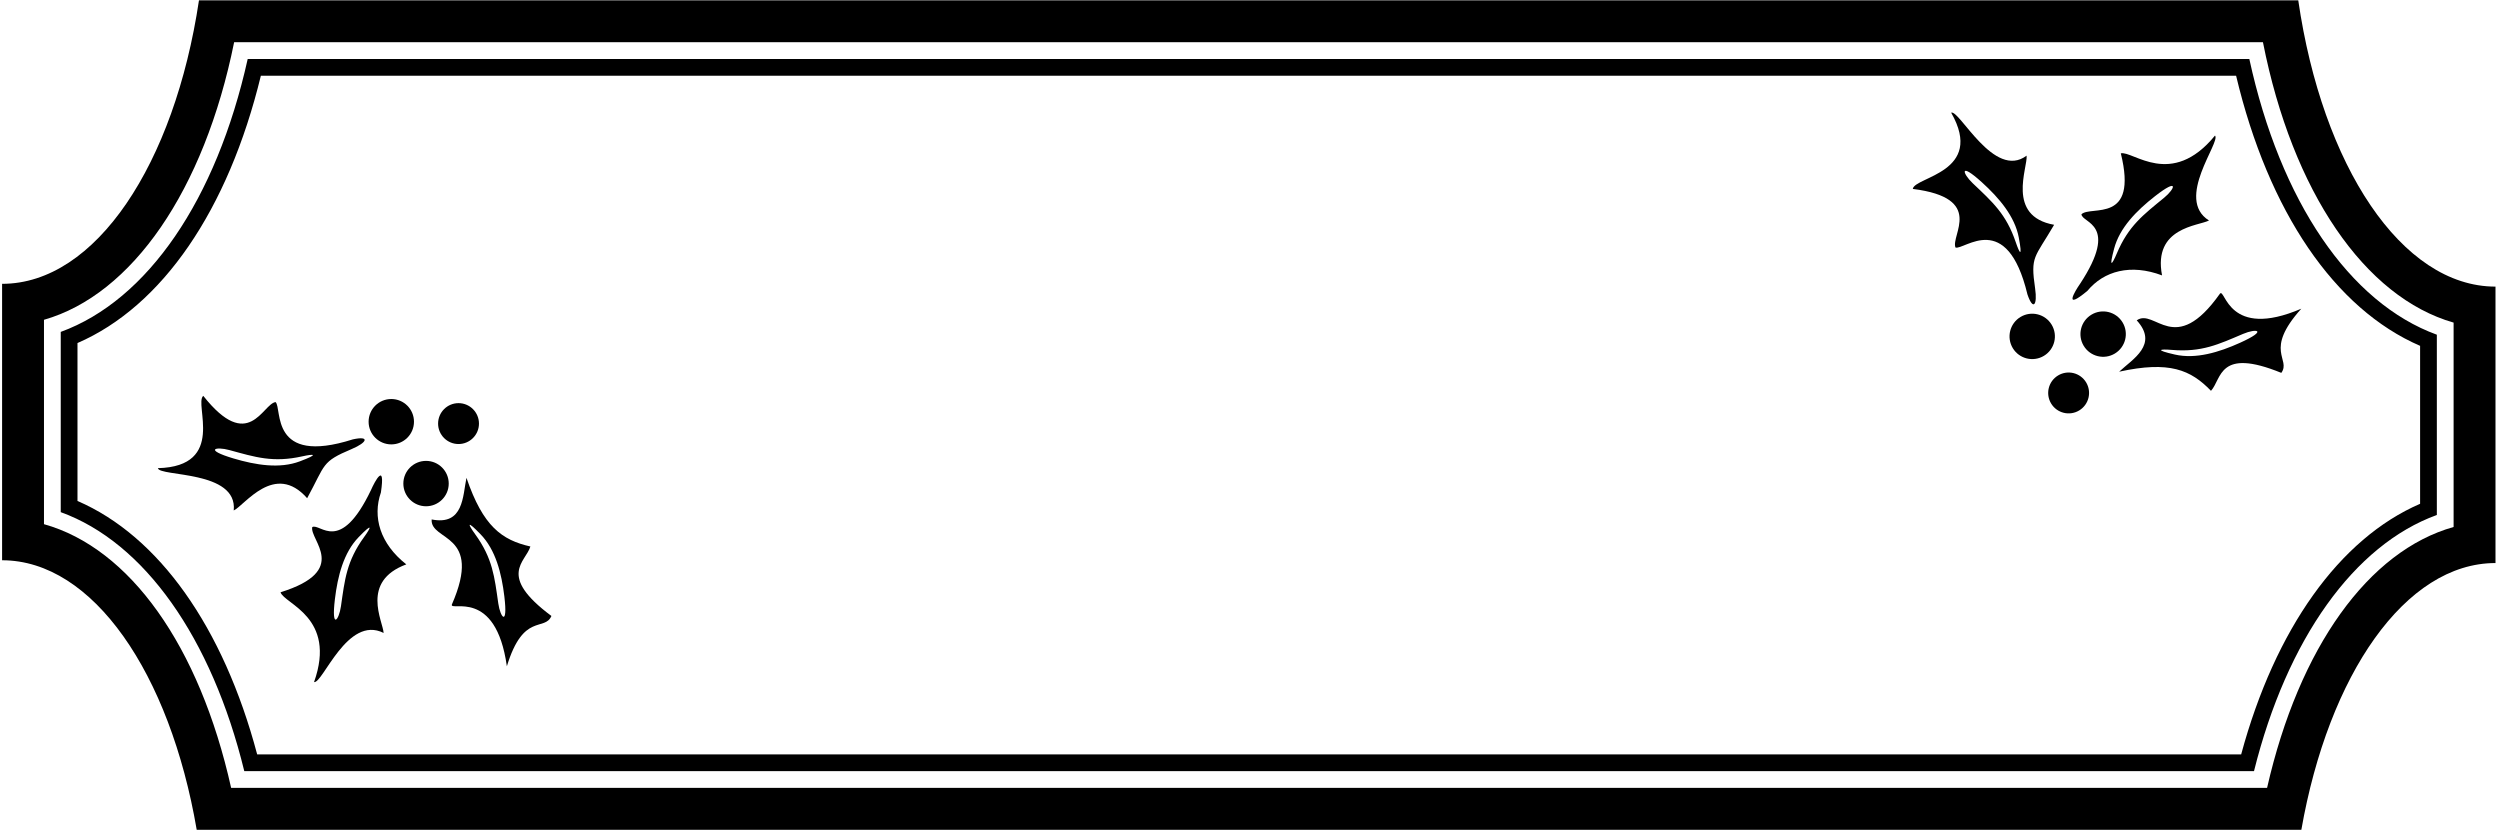 <?xml version="1.0" encoding="UTF-8"?>
<svg xmlns="http://www.w3.org/2000/svg" xmlns:xlink="http://www.w3.org/1999/xlink" width="518pt" height="172pt" viewBox="0 0 518 172" version="1.1">
<g id="surface1">
<path style=" stroke:none;fill-rule:nonzero;fill:rgb(0%,0%,0%);fill-opacity:1;" d="M 476.199 0.066 L 41.227 0.066 C 36.156 33.977 19.824 58.809 0.441 58.809 C 0.438 58.809 0.434 58.805 0.434 58.805 L 0.434 116.086 C 19.258 116.086 35.211 139.516 40.758 171.93 L 476.84 171.93 C 482.477 139.816 498.352 116.664 517.062 116.664 C 517.066 116.664 517.066 116.664 517.066 116.664 L 517.066 59.387 C 497.578 59.383 481.168 34.27 476.199 0.066 Z M 508.387 109.191 C 490.777 114.141 476.379 134.098 469.738 163.25 L 47.891 163.25 C 41.316 133.762 26.867 113.582 9.113 108.609 L 9.113 66.262 C 27.371 61.039 42.309 39.449 48.512 8.746 L 468.883 8.746 C 475.008 39.773 489.992 61.59 508.387 66.844 L 508.387 109.191 "/>
<path style=" stroke:none;fill-rule:nonzero;fill:rgb(0%,0%,0%);fill-opacity:1;" d="M 466.059 12.219 L 51.324 12.219 C 44.824 41.41 30.559 62.199 12.586 68.77 L 12.586 106.117 C 29.859 112.367 43.848 132.082 50.617 159.781 L 467.027 159.781 C 473.852 132.414 487.785 112.918 504.914 106.703 L 504.914 69.352 C 486.805 62.742 472.488 41.738 466.059 12.219 Z M 501.445 104.387 C 484.758 111.602 471.414 130.277 464.371 156.309 L 53.285 156.309 C 46.289 129.949 32.891 111.059 16.055 103.801 L 16.055 71.078 C 33.602 63.473 47.281 43.539 54.051 15.691 L 463.32 15.691 C 470.027 43.863 483.758 64.008 501.445 71.66 L 501.445 104.387 "/>
<path style=" stroke:none;fill-rule:nonzero;fill:rgb(0%,0%,0%);fill-opacity:1;" d="M 92.977 100.195 C 92.977 97.602 90.871 95.496 88.277 95.496 C 85.68 95.496 83.574 97.602 83.574 100.195 C 83.574 102.793 85.68 104.898 88.277 104.898 C 90.871 104.898 92.977 102.793 92.977 100.195 "/>
<path style=" stroke:none;fill-rule:nonzero;fill:rgb(0%,0%,0%);fill-opacity:1;" d="M 95.008 92.004 C 97.344 92.004 99.242 90.105 99.242 87.77 C 99.242 85.43 97.344 83.531 95.008 83.531 C 92.668 83.531 90.773 85.43 90.773 87.77 C 90.773 90.105 92.668 92.004 95.008 92.004 "/>
<path style=" stroke:none;fill-rule:nonzero;fill:rgb(0%,0%,0%);fill-opacity:1;" d="M 81.074 92.078 C 83.672 92.078 85.777 89.973 85.777 87.379 C 85.777 84.781 83.672 82.676 81.074 82.676 C 78.48 82.676 76.375 84.781 76.375 87.379 C 76.375 89.973 78.48 92.078 81.074 92.078 "/>
<path style=" stroke:none;fill-rule:nonzero;fill:rgb(0%,0%,0%);fill-opacity:1;" d="M 63.641 103.23 C 67.516 96.117 66.555 95.707 72.887 93.035 C 76.125 91.668 76.664 90.258 73.121 91.035 C 55.758 96.562 58.52 84.562 57.094 83.309 C 54.391 83.703 51.535 93.934 42.121 82.023 C 40.121 83.617 47.004 96.637 32.719 97.004 C 32.98 98.809 49.27 97.387 48.43 105.77 C 50.637 104.77 56.926 95.586 63.641 103.23 Z M 48.344 94.98 C 42.227 93.152 44.664 92.473 47.527 93.254 C 52.906 94.723 56.543 95.91 62.633 94.555 C 64.977 94.035 66.277 94.035 62.109 95.598 C 57.945 97.16 53.031 96.379 48.344 94.98 "/>
<path style=" stroke:none;fill-rule:nonzero;fill:rgb(0%,0%,0%);fill-opacity:1;" d="M 78.922 102.043 C 79.902 95.523 77.656 99.742 76.883 101.508 C 70.434 115.02 66.383 108.324 64.699 109.207 C 64.098 111.871 72.621 118.207 58.129 122.719 C 58.898 125.156 69.855 127.855 65.074 141.324 C 66.852 141.723 71.969 127.355 79.488 131.148 C 79.348 128.727 74.645 120.461 84.188 116.938 C 78.734 112.652 77.156 107.121 78.922 102.043 Z M 75.457 111.25 C 71.793 116.297 71.438 120.105 70.645 125.625 C 70.223 128.562 68.629 130.531 69.387 124.191 C 69.965 119.336 71.203 114.516 74.297 111.312 C 77.387 108.113 76.867 109.305 75.457 111.25 "/>
<path style=" stroke:none;fill-rule:nonzero;fill:rgb(0%,0%,0%);fill-opacity:1;" d="M 109.895 113.234 C 103.992 111.891 100.094 109.094 96.652 99.004 C 95.867 102.762 96.09 108.949 89.438 107.629 C 89.133 112.234 100.168 110.293 93.621 125.27 C 93.223 126.801 102.723 121.695 105.023 138.055 C 108.422 126.824 112.859 130.906 114.254 127.629 C 102.934 119.207 108.941 116.461 109.895 113.234 Z M 103.246 125.039 C 102.453 119.52 102.098 115.711 98.434 110.664 C 97.023 108.719 96.504 107.527 99.594 110.727 C 102.688 113.93 103.926 118.75 104.504 123.605 C 105.262 129.945 103.668 127.977 103.246 125.039 "/>
<path style=" stroke:none;fill-rule:nonzero;fill:rgb(0%,0%,0%);fill-opacity:1;" d="M 439.793 66.797 C 438.449 64.574 435.559 63.863 433.336 65.207 C 431.117 66.551 430.402 69.438 431.746 71.66 C 433.094 73.883 435.98 74.594 438.203 73.25 C 440.426 71.906 441.137 69.016 439.793 66.797 "/>
<path style=" stroke:none;fill-rule:nonzero;fill:rgb(0%,0%,0%);fill-opacity:1;" d="M 426.43 77.797 C 424.426 79.008 423.785 81.609 424.996 83.613 C 426.207 85.613 428.812 86.254 430.812 85.043 C 432.812 83.832 433.453 81.23 432.242 79.227 C 431.031 77.227 428.43 76.586 426.43 77.797 "/>
<path style=" stroke:none;fill-rule:nonzero;fill:rgb(0%,0%,0%);fill-opacity:1;" d="M 425.098 67.27 C 423.754 65.047 420.863 64.336 418.641 65.68 C 416.422 67.023 415.711 69.914 417.051 72.137 C 418.395 74.355 421.285 75.07 423.508 73.723 C 425.73 72.383 426.441 69.492 425.098 67.27 "/>
<path style=" stroke:none;fill-rule:nonzero;fill:rgb(0%,0%,0%);fill-opacity:1;" d="M 421.676 59.77 C 420.688 52.965 421.535 53.574 425.613 46.578 C 415.598 44.789 420.199 34.66 419.91 32.25 C 413.176 37.309 405.961 22.637 404.281 23.344 C 411.363 35.758 396.66 36.609 396.332 39.145 C 411.395 41.035 404.117 48.77 405.18 51.289 C 406.992 51.863 415.828 43.285 420.086 61.004 C 421.254 64.438 422.184 63.246 421.676 59.77 Z M 417.672 50.207 C 415.676 44.297 412.777 41.801 408.738 37.957 C 406.59 35.91 405.906 33.473 410.637 37.762 C 414.262 41.047 417.473 44.848 418.293 49.223 C 419.113 53.594 418.438 52.48 417.672 50.207 "/>
<path style=" stroke:none;fill-rule:nonzero;fill:rgb(0%,0%,0%);fill-opacity:1;" d="M 432.508 60.266 C 435.938 56.129 441.488 54.617 447.977 57.062 C 446.051 47.074 455.562 46.824 457.703 45.688 C 450.566 41.215 460.211 29.402 458.949 28.09 C 449.902 39.152 441.922 31.172 439.434 31.773 C 443.074 46.512 433.242 42.496 431.277 44.395 C 431.391 46.289 439.219 46.293 430.992 58.801 C 429.883 60.379 427.438 64.48 432.508 60.266 Z M 438.047 51.512 C 439.184 47.211 442.668 43.656 446.523 40.645 C 451.555 36.719 450.695 39.098 448.398 40.98 C 444.09 44.516 441.016 46.793 438.594 52.539 C 437.66 54.754 436.906 55.812 438.047 51.512 "/>
<path style=" stroke:none;fill-rule:nonzero;fill:rgb(0%,0%,0%);fill-opacity:1;" d="M 459.988 60.824 C 450.562 74.18 446.512 63.73 442.73 66.375 C 447.305 71.383 441.895 74.398 439.086 77.016 C 449.5 74.734 453.91 76.625 458.117 80.977 C 460.383 78.488 459.621 71.93 472.688 77.258 C 474.77 74.367 468.98 72.684 476.832 63.961 C 461.641 70.465 461.094 59.691 459.988 60.824 Z M 464.199 70.996 C 459.742 73.016 454.977 74.449 450.641 73.465 C 446.301 72.477 447.59 72.301 449.984 72.5 C 456.199 73.023 459.641 71.355 464.773 69.18 C 467.508 68.02 470.016 68.363 464.199 70.996 "/>
</g>
</svg>
